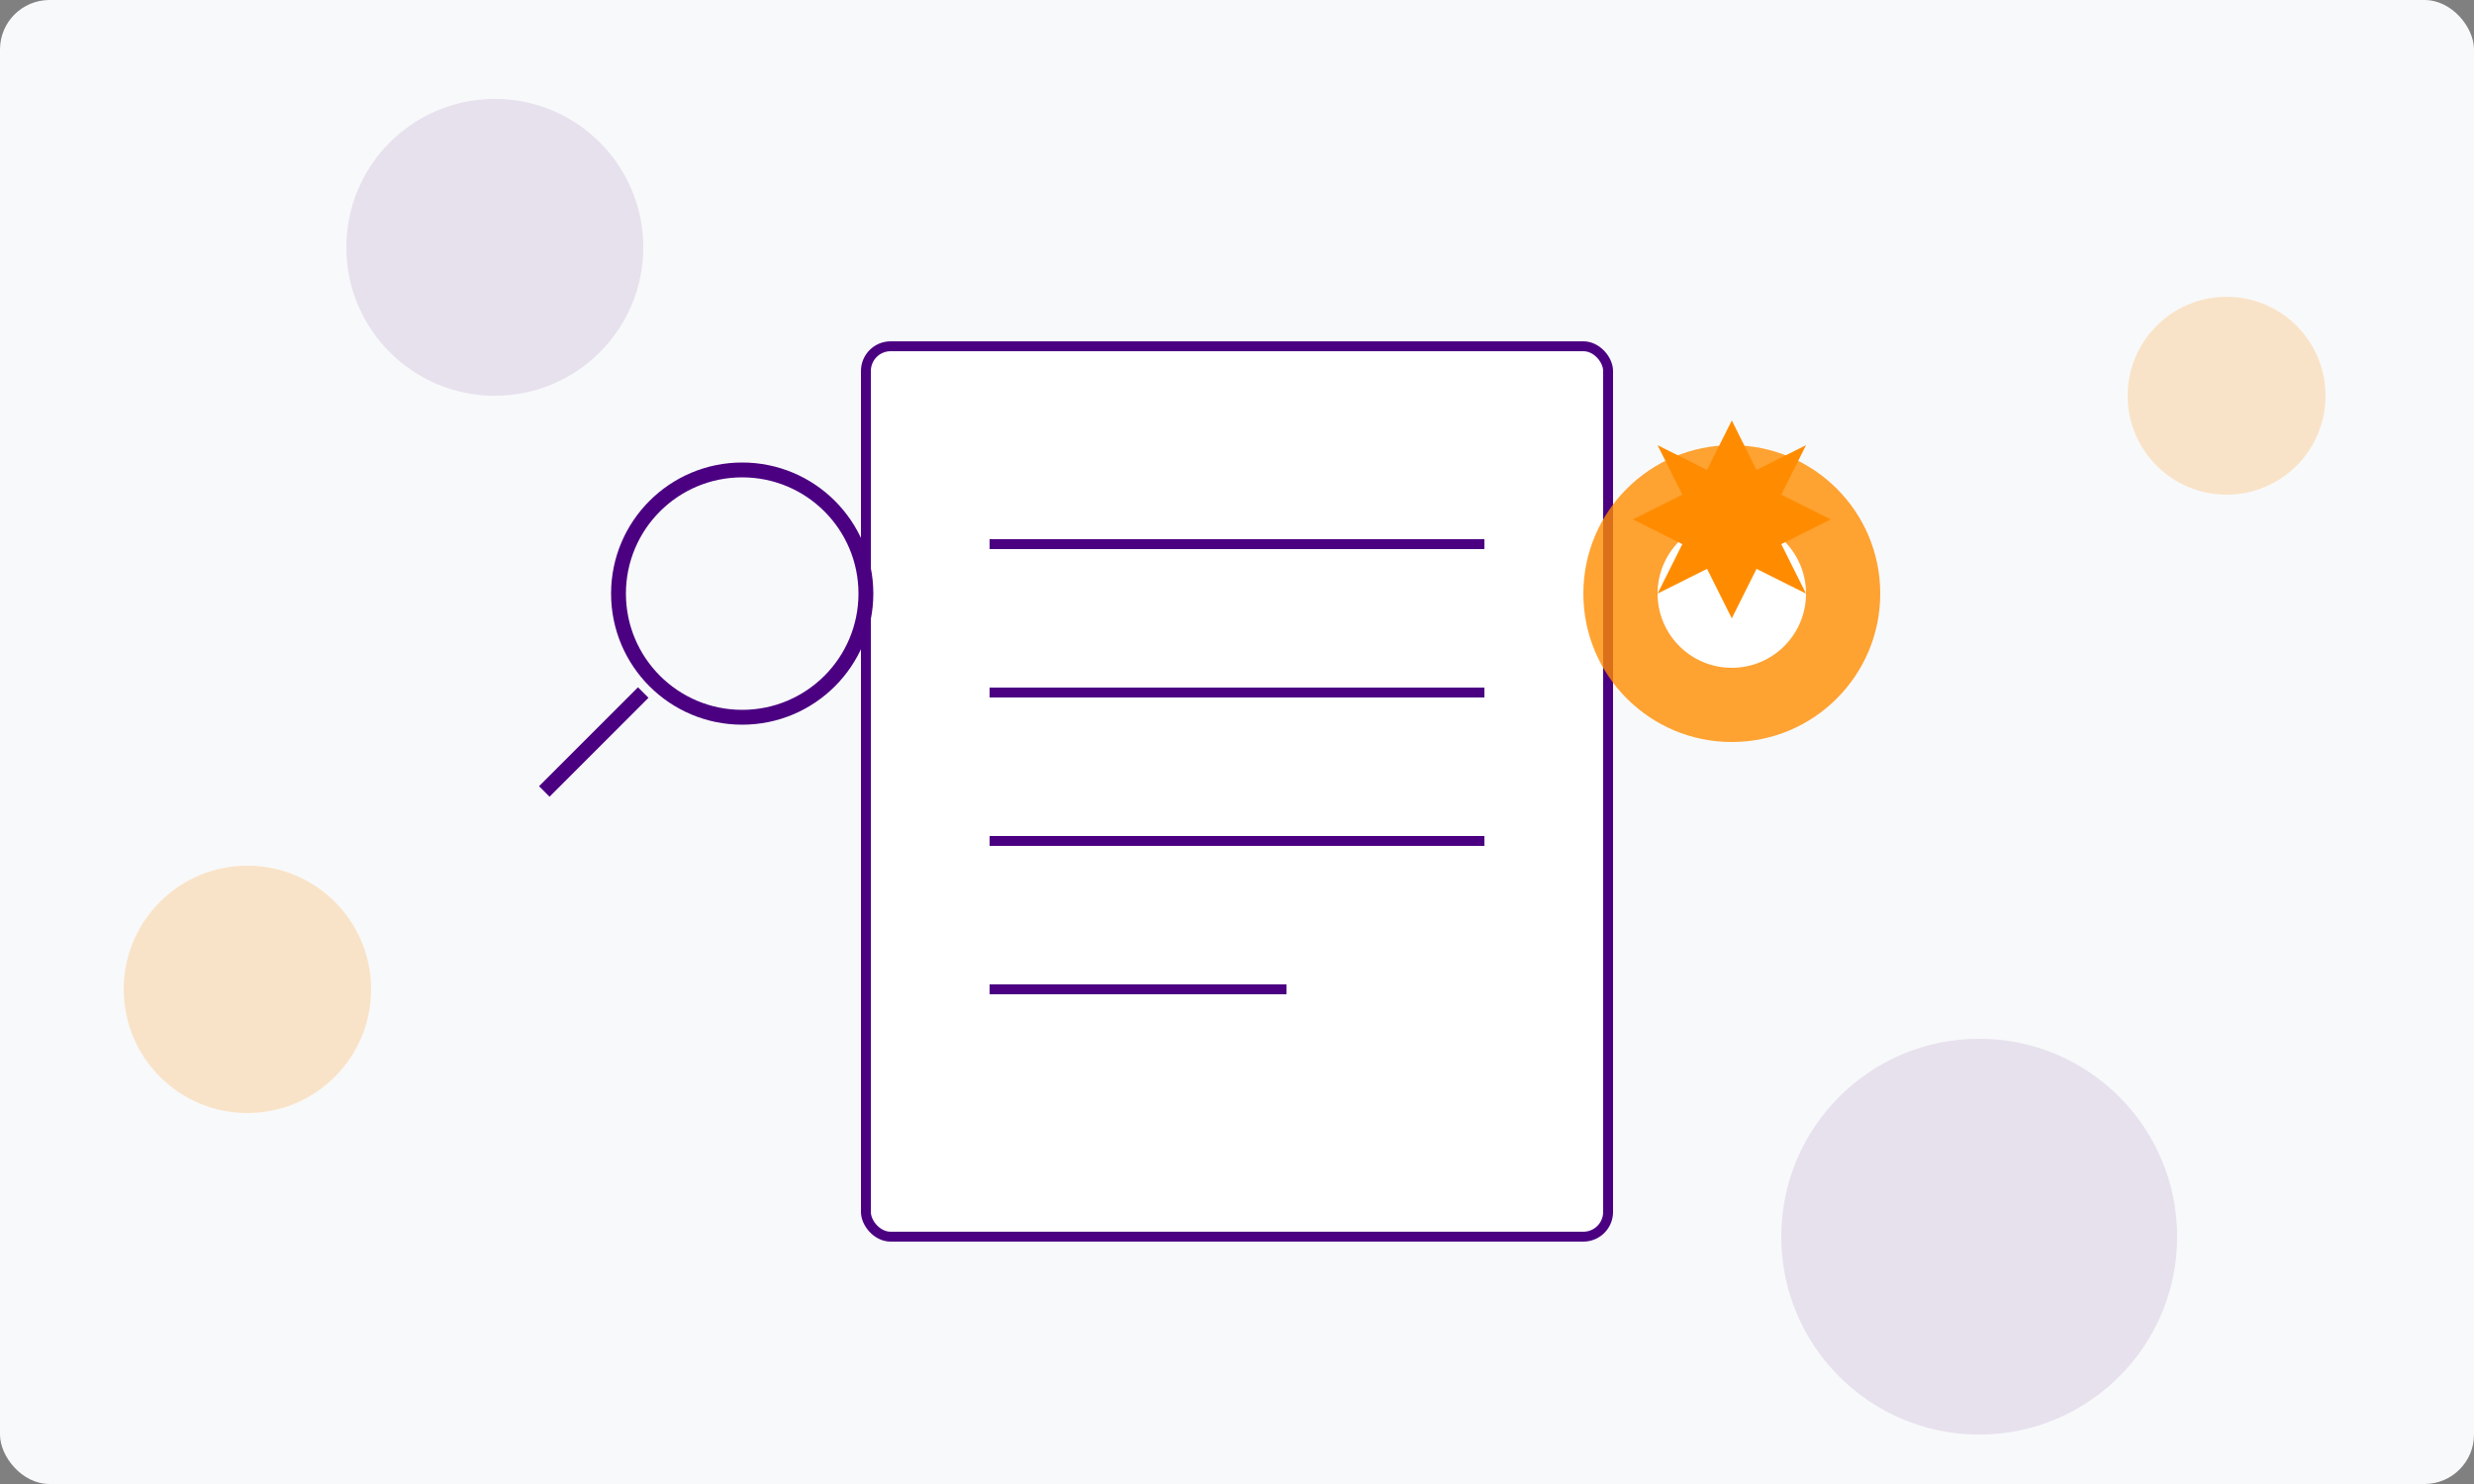 <svg width="500" height="300" xmlns="http://www.w3.org/2000/svg">
  <rect width="100%" height="100%" fill="#808080" stroke="none"/>
  <!-- Background -->
  <rect width="500" height="300" fill="#f8f9fa" rx="10" ry="10"/>
  
  <!-- Decorative elements -->
  <circle cx="100" cy="50" r="30" fill="#4B0082" opacity="0.1"/>
  <circle cx="400" cy="250" r="40" fill="#4B0082" opacity="0.1"/>
  <circle cx="450" cy="80" r="20" fill="#FF8C00" opacity="0.2"/>
  <circle cx="50" cy="200" r="25" fill="#FF8C00" opacity="0.2"/>
  
  <!-- Document icon -->
  <rect x="175" y="70" width="150" height="180" fill="white" stroke="#4B0082" stroke-width="2" rx="5" ry="5"/>
  <line x1="200" y1="110" x2="300" y2="110" stroke="#4B0082" stroke-width="2"/>
  <line x1="200" y1="140" x2="300" y2="140" stroke="#4B0082" stroke-width="2"/>
  <line x1="200" y1="170" x2="300" y2="170" stroke="#4B0082" stroke-width="2"/>
  <line x1="200" y1="200" x2="260" y2="200" stroke="#4B0082" stroke-width="2"/>
  
  <!-- Gear icon -->
  <circle cx="350" cy="120" r="30" fill="#FF8C00" opacity="0.8"/>
  <circle cx="350" cy="120" r="15" fill="white"/>
  <path d="M350 85 L355 95 L365 90 L360 100 L370 105 L360 110 L365 120 L355 115 L350 125 L345 115 L335 120 L340 110 L330 105 L340 100 L335 90 L345 95 Z" fill="#FF8C00"/>
  
  <!-- Magnifying glass -->
  <circle cx="150" cy="120" r="25" fill="none" stroke="#4B0082" stroke-width="3"/>
  <line x1="130" y1="140" x2="110" y2="160" stroke="#4B0082" stroke-width="3"/>
</svg> 